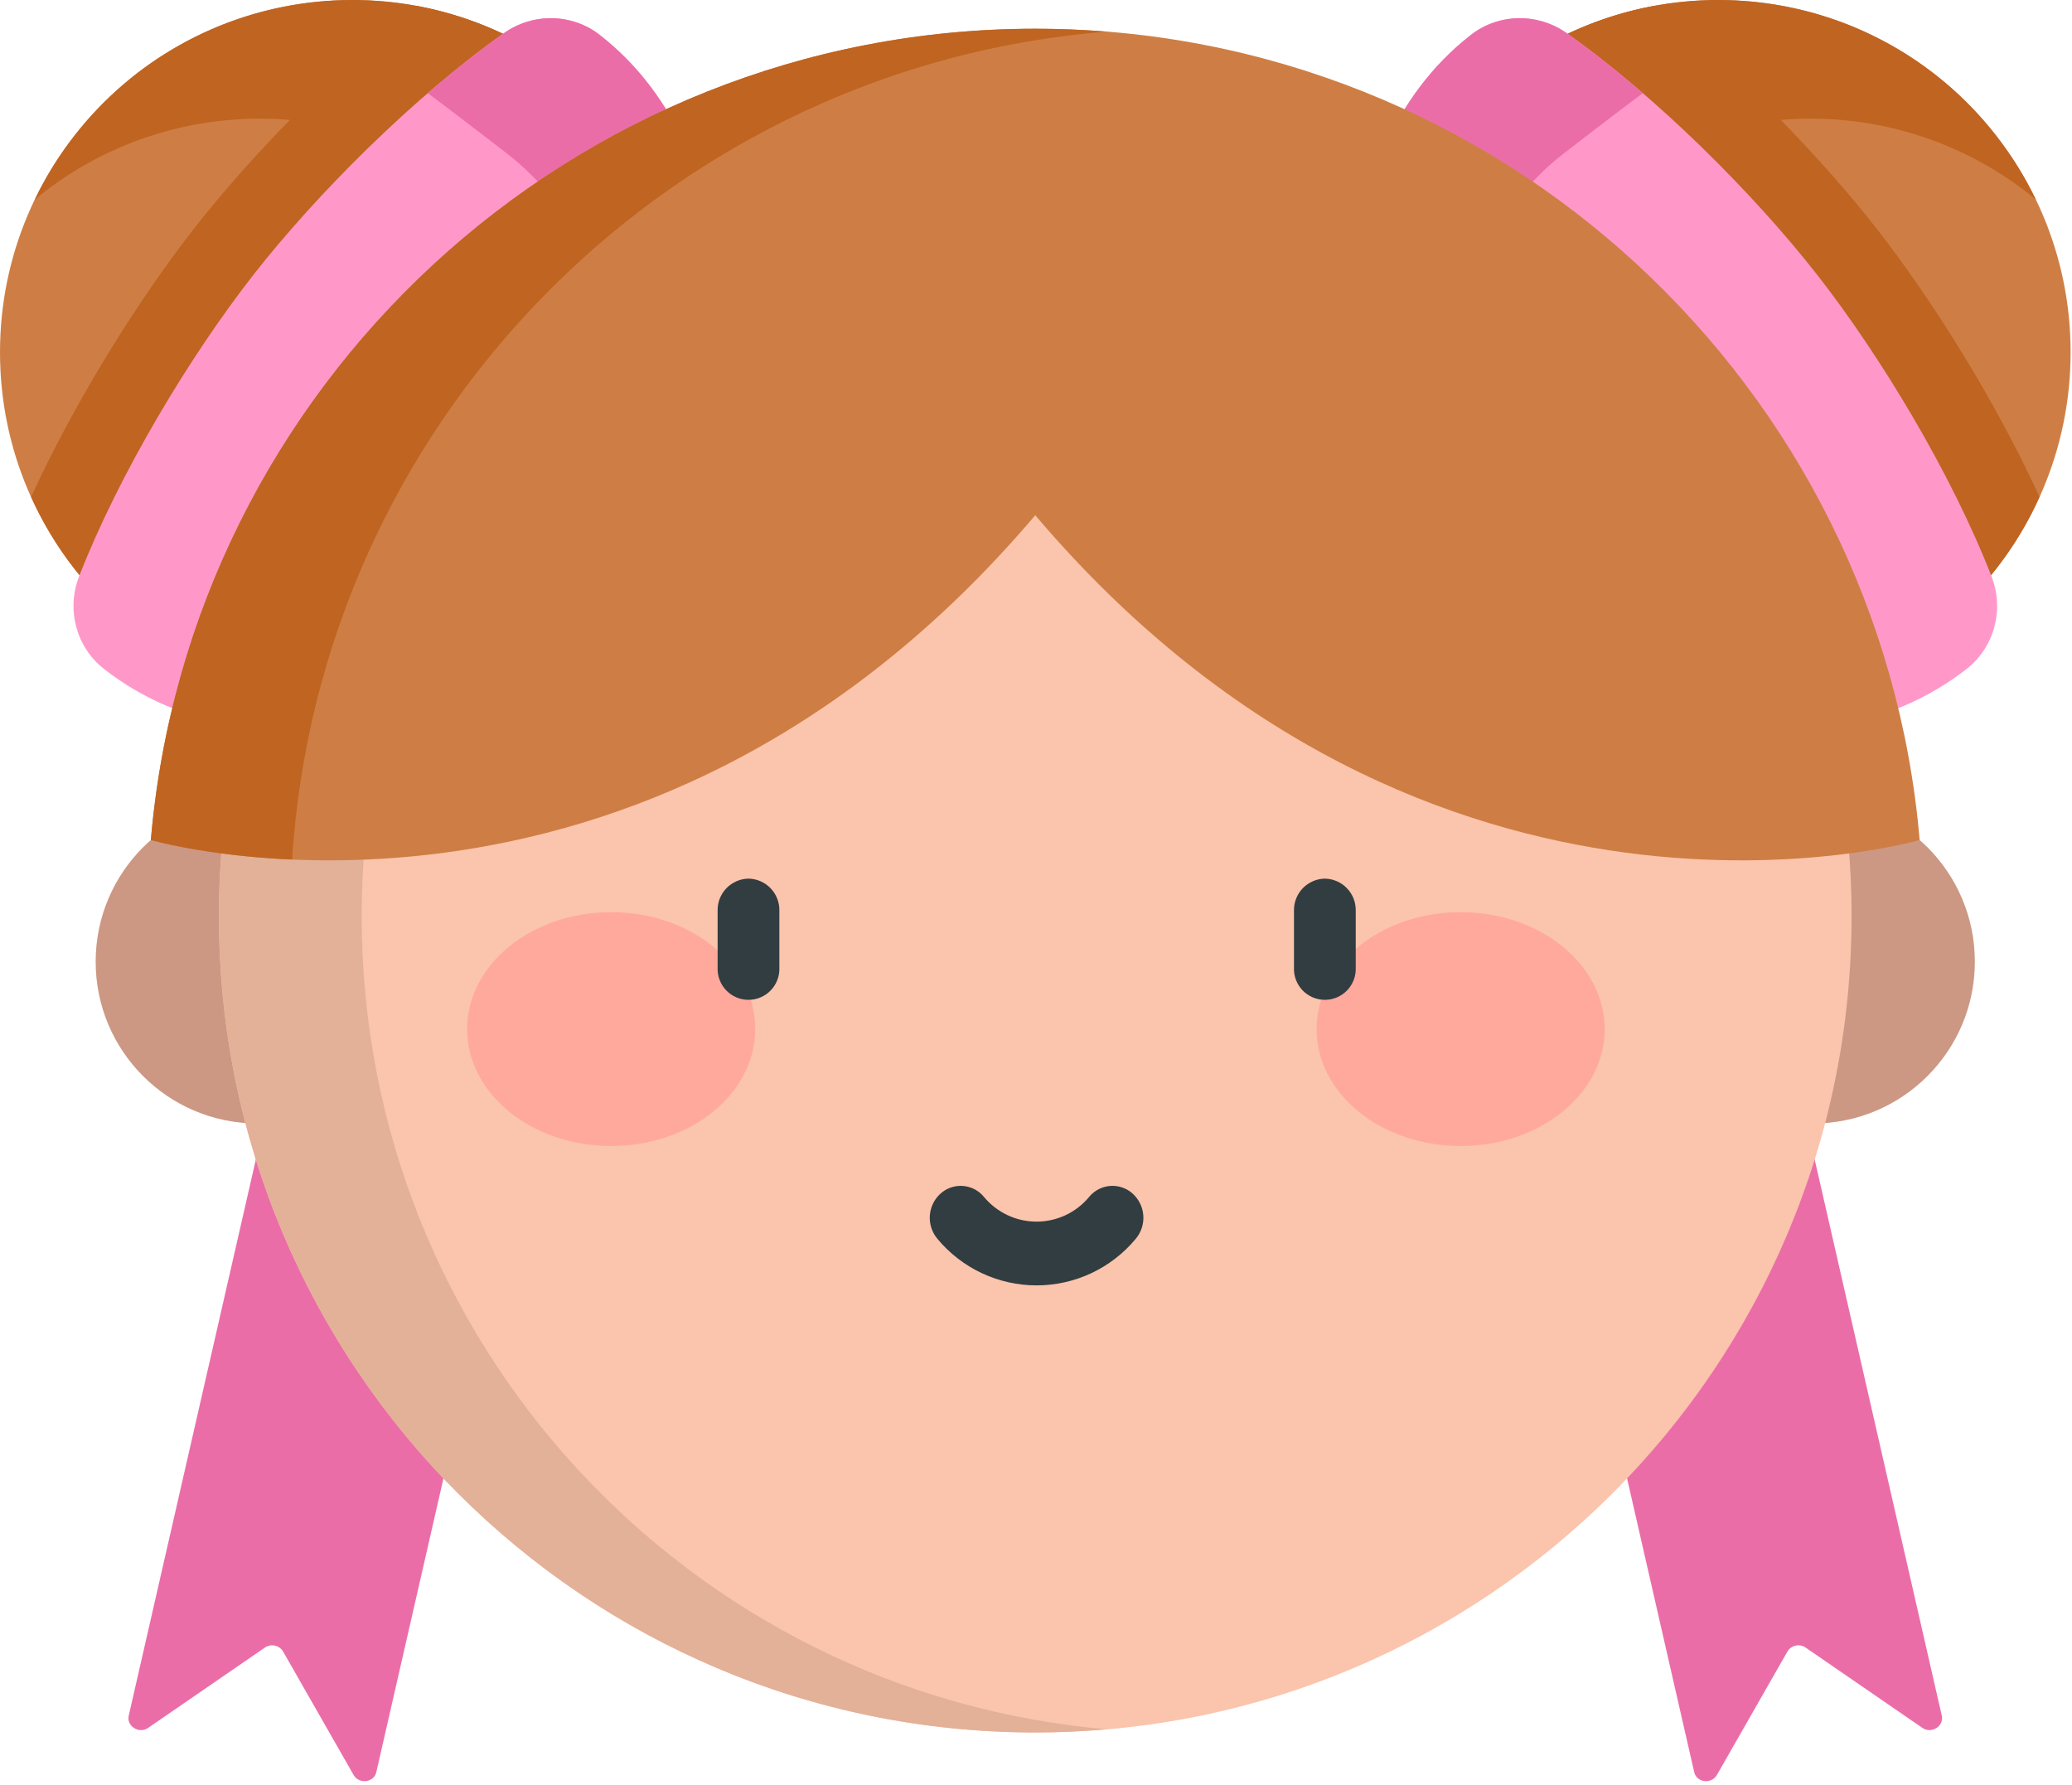 <svg width="448" height="386" viewBox="0 0 448 386" fill="none" xmlns="http://www.w3.org/2000/svg">
<path d="M76.16 152.33C118.222 152.33 152.32 118.232 152.32 76.17C152.32 34.108 118.222 0.01 76.16 0.01C34.098 0.01 0 34.108 0 76.17C0 118.232 34.098 152.33 76.16 152.33Z" fill="#CE7E44"/>
<path d="M103.01 41.82C74.279 19.354 34.482 20.787 7.517 43.163C9.849 38.325 12.714 33.655 16.158 29.251C42.068 -3.884 89.933 -9.742 123.069 16.168C156.204 42.078 162.062 89.943 136.152 123.079C132.708 127.483 128.867 131.39 124.734 134.819C139.947 103.254 131.742 64.286 103.01 41.82Z" fill="#C06421"/>
<path d="M89.786 1.235C101.554 3.365 112.993 8.289 123.069 16.167C156.204 42.077 162.062 89.942 136.152 123.078C110.242 156.213 62.377 162.071 29.241 136.161C19.165 128.283 11.629 118.368 6.723 107.461C16.574 85.965 30.424 64.162 41.952 49.42C53.48 34.678 71.3 15.979 89.786 1.235Z" fill="#C06421"/>
<path d="M22.452 144.632C16.46 139.929 14.319 131.781 17.083 124.683C25.76 102.397 41.144 76.885 54.778 59.449C68.412 42.013 89.461 20.93 108.998 7.136C115.22 2.742 123.644 2.855 129.653 7.536C129.687 7.563 129.721 7.589 129.756 7.616C162.891 33.526 162.063 89.942 136.153 123.078C110.243 156.213 55.691 170.621 22.556 144.711C22.521 144.685 22.486 144.659 22.452 144.632Z" fill="#FF98C9"/>
<path d="M109.697 33.269C108.073 31.999 99.246 25.207 92.499 20.141C97.979 15.406 103.534 10.999 108.972 7.156C115.202 2.754 123.632 2.847 129.65 7.535C129.685 7.562 129.72 7.59 129.755 7.617C162.89 33.527 162.062 89.943 136.152 123.079C132.817 127.344 129.005 131.295 124.829 134.893C141.65 101.577 138.567 55.844 109.697 33.269Z" fill="#EB6DA8"/>
<path d="M32.022 373.652L57.304 356.261C58.596 355.372 60.442 355.794 61.22 357.156L76.439 383.802C77.625 385.878 80.844 385.501 81.364 383.226L112.246 248.086C112.557 246.727 111.646 245.359 110.211 245.031L61.878 233.986C60.444 233.658 59.029 234.494 58.718 235.854L27.836 370.994C27.316 373.269 30.052 375.007 32.022 373.652Z" fill="#EB6DA8"/>
<path d="M415.657 373.652L390.375 356.261C389.083 355.372 387.237 355.794 386.459 357.156L371.24 383.802C370.055 385.878 366.835 385.501 366.315 383.226L335.433 248.086C335.122 246.727 336.033 245.359 337.468 245.031L385.801 233.986C387.235 233.658 388.65 234.494 388.961 235.854L419.843 370.994C420.363 373.269 417.627 375.007 415.657 373.652Z" fill="#EB6DA8"/>
<path d="M371.54 152.33C413.602 152.33 447.7 118.232 447.7 76.17C447.7 34.108 413.602 0.01 371.54 0.01C329.478 0.01 295.38 34.108 295.38 76.17C295.38 118.232 329.478 152.33 371.54 152.33Z" fill="#CE7E44"/>
<path d="M344.69 41.82C373.421 19.354 413.218 20.787 440.183 43.163C437.851 38.325 434.986 33.655 431.542 29.251C405.632 -3.884 357.767 -9.742 324.631 16.168C291.496 42.078 285.638 89.943 311.548 123.079C314.992 127.483 318.833 131.39 322.966 134.819C307.753 103.254 315.958 64.286 344.69 41.82Z" fill="#C06421"/>
<path d="M357.914 1.235C346.146 3.365 334.707 8.289 324.631 16.167C291.496 42.077 285.638 89.942 311.548 123.078C337.458 156.213 385.323 162.071 418.459 136.161C428.535 128.283 436.071 118.368 440.977 107.461C431.126 85.965 417.276 64.162 405.748 49.42C394.22 34.678 376.4 15.979 357.914 1.235Z" fill="#C06421"/>
<path d="M425.248 144.632C431.24 139.929 433.381 131.781 430.617 124.683C421.94 102.397 406.556 76.885 392.922 59.449C379.288 42.013 358.239 20.93 338.702 7.136C332.48 2.742 324.056 2.855 318.047 7.536C318.013 7.563 317.979 7.589 317.944 7.616C284.809 33.526 285.637 89.942 311.547 123.078C337.457 156.213 392.009 170.621 425.144 144.711C425.179 144.685 425.214 144.659 425.248 144.632Z" fill="#FF98C9"/>
<path d="M338.003 33.269C339.627 31.999 348.454 25.207 355.201 20.141C349.721 15.406 344.166 10.999 338.728 7.156C332.498 2.754 324.068 2.847 318.05 7.535C318.015 7.562 317.98 7.59 317.945 7.617C284.81 33.527 285.638 89.943 311.548 123.079C314.883 127.344 318.695 131.295 322.871 134.893C306.05 101.577 309.133 55.844 338.003 33.269Z" fill="#EB6DA8"/>
<path d="M392.01 242.946C411.332 242.946 426.996 227.282 426.996 207.96C426.996 188.637 411.332 172.974 392.01 172.974C372.688 172.974 357.024 188.637 357.024 207.96C357.024 227.282 372.688 242.946 392.01 242.946Z" fill="#CC9883"/>
<path d="M55.67 242.946C74.992 242.946 90.656 227.282 90.656 207.96C90.656 188.637 74.992 172.974 55.67 172.974C36.348 172.974 20.684 188.637 20.684 207.96C20.684 227.282 36.348 242.946 55.67 242.946Z" fill="#CC9883"/>
<path d="M223.84 374.64C321.319 374.64 400.34 295.618 400.34 198.14C400.34 100.661 321.319 21.64 223.84 21.64C126.362 21.64 47.34 100.661 47.34 198.14C47.34 295.618 126.362 374.64 223.84 374.64Z" fill="#FBC4AC"/>
<path d="M78.198 198.136C78.198 105.86 149.017 30.136 239.266 22.32C234.181 21.88 229.039 21.642 223.839 21.642C126.364 21.642 47.344 100.661 47.344 198.137C47.344 295.613 126.364 374.63 223.839 374.63C229.038 374.63 234.181 374.392 239.266 373.951C149.016 366.135 78.198 290.412 78.198 198.136Z" fill="#E3B098"/>
<path d="M223.839 6.214C123.568 6.214 41.01 83.51 32.62 181.646C32.62 181.646 138.136 212.38 223.839 111.42C309.542 212.38 415.058 181.646 415.058 181.646C406.669 83.51 324.111 6.214 223.839 6.214Z" fill="#CE7E44"/>
<path d="M63.473 181.646C71.428 88.592 146.071 14.289 239.266 6.84C234.175 6.433 229.033 6.214 223.839 6.214C123.568 6.214 41.01 83.51 32.62 181.646C32.62 181.646 44.369 185.061 63.195 185.872C63.255 183.283 63.473 181.646 63.473 181.646Z" fill="#C06421"/>
<path d="M132.15 247.82C149.35 247.82 163.29 236.5 163.29 222.54C163.29 208.58 149.35 197.25 132.15 197.25C114.95 197.25 101 208.57 101 222.54C101 236.51 114.95 247.82 132.15 247.82Z" fill="#FFA99D"/>
<path d="M315.81 247.82C333.01 247.82 346.96 236.5 346.96 222.54C346.96 208.58 333.01 197.25 315.81 197.25C298.61 197.25 284.67 208.57 284.67 222.54C284.67 236.51 298.61 247.82 315.81 247.82Z" fill="#FFA99D"/>
<path d="M161.83 190C160.031 190.032 158.318 190.776 157.067 192.07C155.816 193.364 155.131 195.101 155.16 196.9V209.27C155.125 210.168 155.272 211.064 155.592 211.905C155.912 212.745 156.398 213.512 157.021 214.16C157.644 214.807 158.392 215.323 159.219 215.675C160.046 216.027 160.936 216.208 161.835 216.208C162.734 216.208 163.624 216.027 164.451 215.675C165.278 215.323 166.026 214.807 166.649 214.16C167.272 213.512 167.758 212.745 168.078 211.905C168.398 211.064 168.545 210.168 168.51 209.27V196.9C168.525 196.008 168.363 195.122 168.035 194.293C167.708 193.464 167.22 192.707 166.599 192.066C165.979 191.426 165.238 190.913 164.42 190.559C163.602 190.204 162.722 190.014 161.83 190Z" fill="#313D40"/>
<path d="M286.46 190C285.568 190.014 284.688 190.204 283.87 190.559C283.052 190.913 282.311 191.426 281.691 192.066C281.07 192.707 280.582 193.464 280.255 194.293C279.927 195.122 279.765 196.008 279.78 196.9V209.27C279.745 210.168 279.892 211.064 280.212 211.905C280.532 212.745 281.018 213.512 281.641 214.16C282.264 214.807 283.012 215.323 283.839 215.675C284.666 216.027 285.556 216.208 286.455 216.208C287.354 216.208 288.244 216.027 289.071 215.675C289.898 215.323 290.646 214.807 291.269 214.16C291.892 213.512 292.378 212.745 292.698 211.905C293.018 211.064 293.165 210.168 293.13 209.27V196.9C293.159 195.101 292.474 193.364 291.223 192.07C289.972 190.776 288.259 190.032 286.46 190Z" fill="#313D40"/>
<path d="M244.93 258.14C244.278 257.545 243.512 257.088 242.678 256.798C241.844 256.508 240.959 256.39 240.079 256.451C239.198 256.513 238.339 256.753 237.553 257.157C236.768 257.561 236.073 258.12 235.51 258.8C234.125 260.48 232.386 261.833 230.417 262.762C228.448 263.691 226.297 264.173 224.12 264.173C221.943 264.173 219.792 263.691 217.823 262.762C215.854 261.833 214.115 260.48 212.73 258.8C212.168 258.12 211.474 257.561 210.689 257.157C209.905 256.754 209.047 256.514 208.167 256.452C207.286 256.39 206.403 256.508 205.57 256.798C204.737 257.089 203.971 257.545 203.32 258.14C201.981 259.367 201.166 261.063 201.045 262.875C200.924 264.687 201.506 266.476 202.67 267.87C205.284 271.026 208.562 273.566 212.271 275.31C215.979 277.053 220.027 277.958 224.125 277.958C228.223 277.958 232.271 277.053 235.979 275.31C239.688 273.566 242.966 271.026 245.58 267.87C246.744 266.476 247.326 264.687 247.205 262.875C247.084 261.063 246.269 259.367 244.93 258.14Z" fill="#313D40"/>
</svg>
